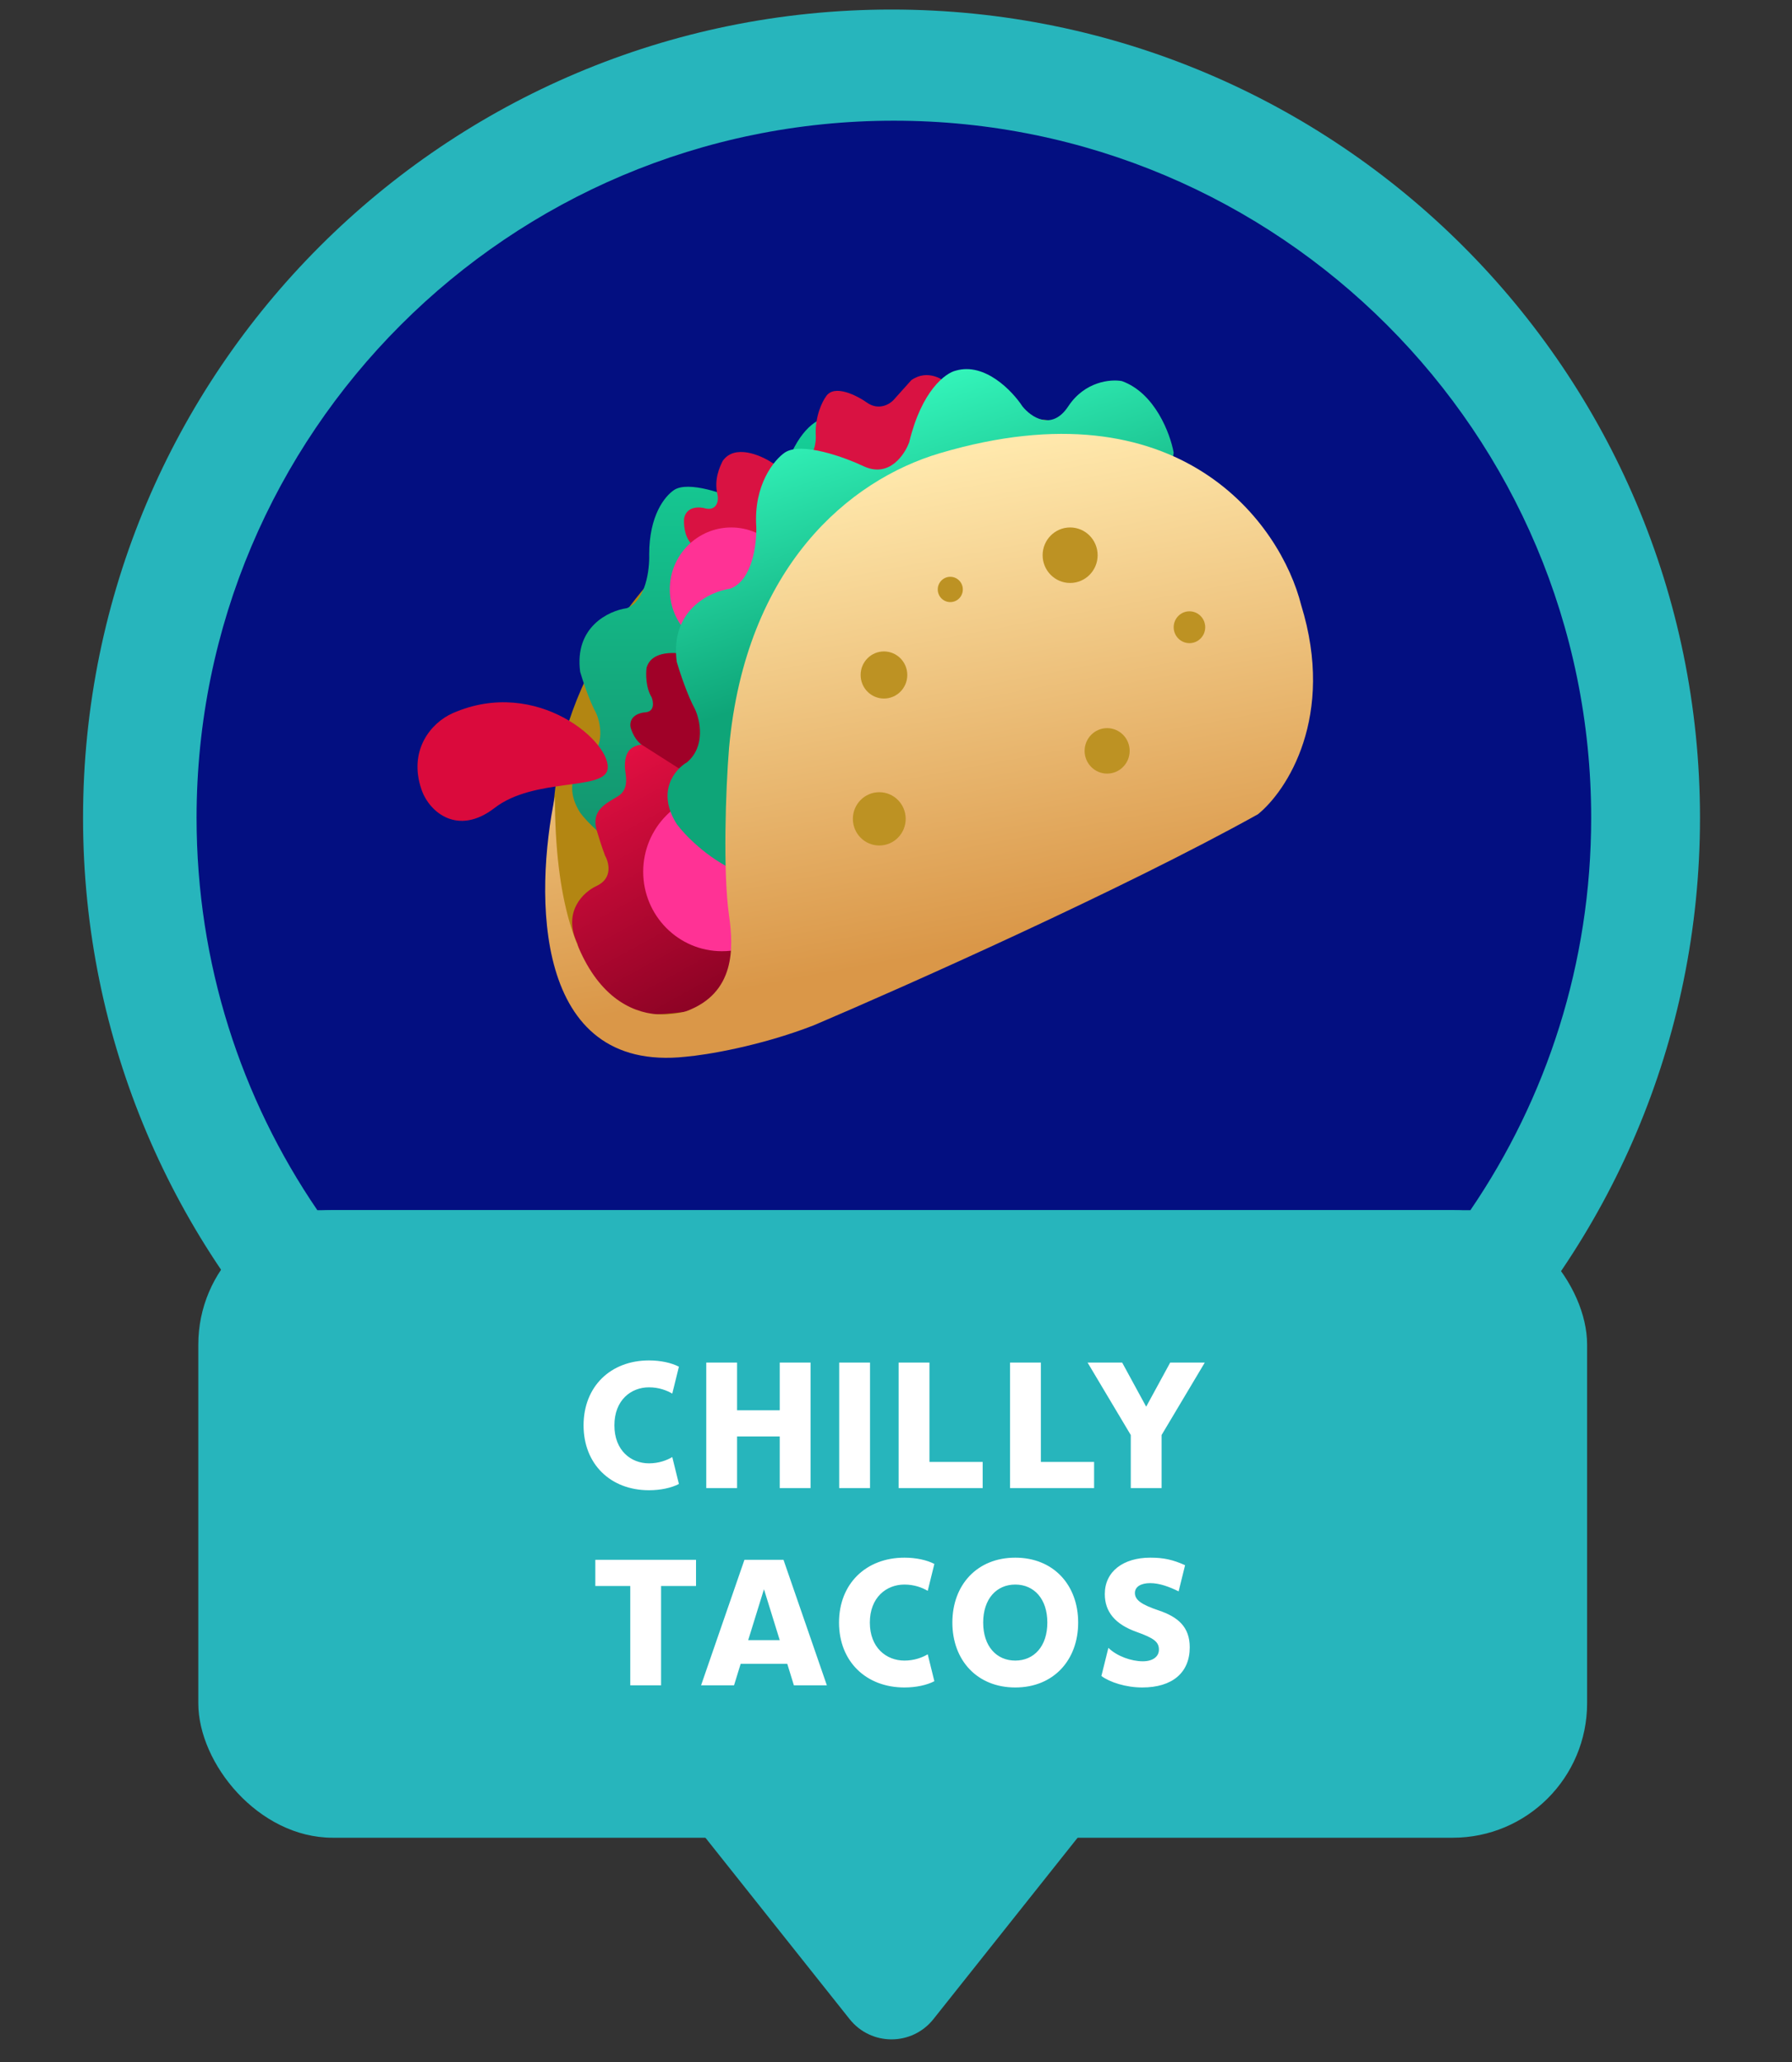 <svg width="200" height="230" viewBox="0 0 200 230" fill="none" xmlns="http://www.w3.org/2000/svg">
<rect x="0" y="0" width="200" height="230" fill="#333333" stroke="none"/>
<path fill-rule="evenodd" clip-rule="evenodd" d="M99.5 181.393C149.333 181.393 189.731 141.025 189.731 91.228C189.731 41.432 149.333 1.064 99.5 1.064C49.666 1.064 9.269 41.432 9.269 91.228C9.269 141.025 49.666 181.393 99.5 181.393ZM120.797 204.32L104.179 225.214C101.782 228.229 97.217 228.229 94.82 225.214L78.202 204.32H120.797Z" fill="#27B5BC"/>
<path fill-rule="evenodd" clip-rule="evenodd" d="M164.108 134.985C172.614 122.519 177.587 107.454 177.587 91.228C177.587 48.279 142.744 13.462 99.763 13.462C56.782 13.462 21.939 48.279 21.939 91.228C21.939 107.454 26.911 122.519 35.417 134.985H164.108Z" fill="#030F81"/>
<rect x="22.132" y="134.985" width="155" height="70" rx="15" fill="#27B5BC"/>
<path d="M72.431 166.225C73.711 166.225 74.931 165.965 75.771 165.525L75.031 162.525C74.411 162.885 73.531 163.225 72.431 163.225C70.411 163.225 68.571 161.785 68.571 158.985C68.571 156.185 70.411 154.745 72.431 154.745C73.531 154.745 74.411 155.085 75.031 155.445L75.771 152.445C74.931 152.005 73.711 151.745 72.431 151.745C68.151 151.745 65.131 154.645 65.131 158.985C65.131 163.325 68.151 166.225 72.431 166.225ZM87.022 157.305H82.263V151.985H78.823V165.985H82.263V160.225H87.022V165.985H90.463V151.985H87.022V157.305ZM97.1 165.985V151.985H93.66V165.985H97.1ZM103.734 151.985H100.294V165.985H109.674V163.065H103.734V151.985ZM116.169 151.985H112.729V165.985H122.109V163.065H116.169V151.985ZM130.602 151.985L127.922 156.905L125.242 151.985H121.382L126.202 160.065V165.985H129.642V160.065L134.462 151.985H130.602ZM77.682 173.985H66.442V176.905H70.342V187.985H73.782V176.905H77.682V173.985ZM92.284 187.985L87.444 173.985H83.084L78.244 187.985H81.924L82.664 185.585H87.864L88.604 187.985H92.284ZM85.264 177.265L87.024 182.945H83.504L85.264 177.265ZM100.941 188.225C102.221 188.225 103.441 187.965 104.281 187.525L103.541 184.525C102.921 184.885 102.041 185.225 100.941 185.225C98.921 185.225 97.081 183.785 97.081 180.985C97.081 178.185 98.921 176.745 100.941 176.745C102.041 176.745 102.921 177.085 103.541 177.445L104.281 174.445C103.441 174.005 102.221 173.745 100.941 173.745C96.661 173.745 93.641 176.645 93.641 180.985C93.641 185.325 96.661 188.225 100.941 188.225ZM113.311 188.225C117.571 188.225 120.331 185.185 120.331 180.985C120.331 176.785 117.571 173.745 113.311 173.745C109.051 173.745 106.291 176.785 106.291 180.985C106.291 185.185 109.051 188.225 113.311 188.225ZM113.311 185.225C111.231 185.225 109.731 183.645 109.731 180.985C109.731 178.325 111.231 176.745 113.311 176.745C115.391 176.745 116.891 178.325 116.891 180.985C116.891 183.645 115.391 185.225 113.311 185.225ZM127.483 188.225C130.823 188.225 132.783 186.585 132.783 183.745C132.783 181.445 131.443 180.345 129.303 179.625C127.403 178.985 126.663 178.465 126.663 177.685C126.663 176.985 127.343 176.585 128.363 176.585C129.403 176.585 130.483 176.985 131.543 177.505L132.263 174.585C130.883 173.965 129.863 173.745 128.383 173.745C125.363 173.745 123.303 175.285 123.303 177.805C123.303 179.805 124.483 181.185 126.843 182.025C128.803 182.725 129.343 183.145 129.343 184.005C129.343 184.785 128.663 185.305 127.543 185.305C126.283 185.305 124.663 184.745 123.703 183.805L122.923 186.945C123.863 187.645 125.663 188.225 127.483 188.225Z" fill="white"/>
<path d="M95.766 49.316C70.072 58.888 62.555 78.857 62.009 87.645C59.694 105.545 68.182 113.911 72.715 115.857L90.654 111.577L130.488 51.067C118.837 44.607 104.278 46.145 95.766 49.316Z" fill="#B38612"/>
<path d="M107.88 47.738C111.096 48.887 112.569 52.834 112.904 54.665L112.402 58.212C99.644 71.08 73.409 96.494 70.528 95.21C67.647 93.927 65.475 91.635 64.75 90.649C62.74 87.473 64.582 85.327 65.755 84.652C67.564 83.097 67.011 80.569 66.508 79.499C65.771 78.147 65.029 75.895 64.75 74.938C64.08 69.937 67.932 68.124 69.942 67.842C72.086 67.031 72.51 63.506 72.454 61.845C72.454 57.487 74.185 55.369 75.218 54.665C76.826 53.583 81.025 55.115 82.923 56.016C85.335 57.097 86.831 54.89 87.278 53.651C88.484 48.65 90.795 46.95 91.8 46.724C94.614 45.913 97.272 48.695 98.249 50.188C99.058 51.201 101.079 52.62 102.687 50.188C104.295 47.755 106.819 47.541 107.88 47.738Z" fill="url(#paint0_linear)"/>
<path d="M74.759 80.446C75.222 77.1 77.653 76.911 78.81 77.236C80.199 77.936 82.475 77.528 83.44 77.236L95.689 75.485L114.883 81.03L113.725 99.805L92.313 109.534C87.812 110.701 77.73 113.055 73.409 113.133C69.088 113.211 65.162 108.561 64.439 105.253C62.742 101.673 65.147 99.481 66.561 98.832C68.483 97.951 67.912 96.109 67.526 95.428C67.217 94.649 66.754 93.158 66.561 92.509C66.021 90.33 67.623 89.639 68.972 88.812C70.323 87.986 69.776 86.348 69.744 85.602C69.667 82.878 71.432 82.975 73.409 82.975C75.338 82.538 74.727 81.095 74.759 80.446Z" fill="url(#paint1_linear)"/>
<path d="M87.229 60.907C88.402 59.313 90.282 59.795 91.076 60.236L95.982 66.242L89.064 80.132L76.784 86.359L71.755 83.154C70.915 82.675 70.476 81.553 70.361 81.052C70.219 79.826 71.439 79.474 72.067 79.451C73.082 79.344 72.929 78.287 72.726 77.773C72.061 76.707 72.073 75.136 72.162 74.483C72.719 72.51 75.504 72.713 76.827 73.061C77.699 73.326 79.083 72.493 79.666 72.044C80.621 71.182 80.294 69.676 80.011 69.03C79.375 67.334 79.59 65.745 79.777 65.162C80.148 63.707 82.663 64.079 83.875 64.447C85.171 64.776 85.954 63.852 86.184 63.348L87.229 60.907Z" fill="#A00128"/>
<path d="M101.713 42.4C103.547 41.12 105.389 42.328 106.08 43.092L109.173 51.335L96.74 63.69L81.322 65.857L77.087 60.573C76.359 59.751 76.293 58.386 76.351 57.807C76.642 56.44 78.077 56.511 78.758 56.717C79.886 56.974 80.269 55.994 80.071 55.159C79.672 53.476 80.323 52.091 80.653 51.424C81.963 49.512 84.877 50.753 86.17 51.612C87.01 52.216 88.795 51.832 89.582 51.564C90.917 50.991 91.11 49.255 91.039 48.459C90.97 46.407 91.775 44.781 92.186 44.225C93.108 42.801 95.672 44.124 96.838 44.963C98.11 45.793 99.283 45.089 99.711 44.633L101.713 42.4Z" fill="#D91242"/>
<ellipse cx="80.578" cy="97.233" rx="8.792" ry="8.868" fill="#FF3295"/>
<ellipse cx="81.608" cy="65.749" rx="6.856" ry="6.915" fill="#FF3295"/>
<path d="M125.204 42.506C128.907 43.829 130.605 48.375 130.991 50.483L130.412 54.569C115.719 69.388 85.505 98.657 82.187 97.179C78.869 95.7 76.368 93.06 75.532 91.925C73.217 88.268 75.339 85.797 76.689 85.018C78.773 83.228 78.136 80.316 77.557 79.084C76.709 77.528 75.853 74.933 75.532 73.831C74.76 68.072 79.197 65.983 81.512 65.659C83.981 64.725 84.47 60.665 84.405 58.752C84.097 54.082 86.399 51.294 87.588 50.483C89.44 49.238 94.275 51.002 96.462 52.039C99.239 53.285 100.963 50.742 101.477 49.316C102.866 43.556 105.528 41.598 106.685 41.338C109.926 40.404 112.987 43.608 114.112 45.327C115.044 46.494 117.372 48.129 119.224 45.327C121.076 42.525 123.982 42.279 125.204 42.506Z" fill="url(#paint2_linear)"/>
<path d="M81.366 83.431C83.218 63.196 94.788 53.539 104.9 50.55C131.752 42.611 142.966 58.527 145.216 67.477C149.074 79.929 143.609 88.231 140.394 90.825C125.27 99.23 101.042 110.022 90.818 114.367C84.8 116.702 78.794 117.675 76.544 117.869C59.414 119.737 59.681 99.692 61.932 88.861C61.932 112.365 71.657 114.238 76.544 112.811C82.099 110.787 81.877 105.691 81.366 102.11C80.679 97.296 80.981 88.166 81.366 83.431Z" fill="url(#paint3_linear)"/>
<ellipse cx="98.656" cy="75.29" rx="2.604" ry="2.627" fill="#BD9223"/>
<ellipse cx="106.059" cy="65.749" rx="1.399" ry="1.411" fill="#BD9223"/>
<path d="M50.531 79.548C59.978 75.4 68.451 82.971 67.794 85.88C67.272 88.187 59.587 86.732 55.2 90.12C51.119 93.272 47.921 90.626 47.044 88.076C45.544 83.717 48.081 80.624 50.531 79.548Z" fill="#DA0A3C"/>
<ellipse cx="119.434" cy="61.93" rx="3.069" ry="3.096" fill="#BD9223"/>
<ellipse cx="123.564" cy="83.754" rx="2.514" ry="2.536" fill="#BD9223"/>
<ellipse cx="98.134" cy="91.337" rx="2.947" ry="2.972" fill="#BD9223"/>
<ellipse cx="132.751" cy="69.963" rx="1.76" ry="1.775" fill="#BD9223"/>
<defs>
<linearGradient id="paint0_linear" x1="88.38" y1="46.579" x2="88.38" y2="95.257" gradientUnits="userSpaceOnUse">
<stop stop-color="#15D098"/>
<stop offset="1" stop-color="#13926C"/>
</linearGradient>
<linearGradient id="paint1_linear" x1="69.069" y1="75.485" x2="89.64" y2="112.986" gradientUnits="userSpaceOnUse">
<stop stop-color="#F81249"/>
<stop offset="1" stop-color="#7A001E"/>
</linearGradient>
<linearGradient id="paint2_linear" x1="102.746" y1="41.171" x2="112.178" y2="69.153" gradientUnits="userSpaceOnUse">
<stop stop-color="#35F8BD"/>
<stop offset="1" stop-color="#0EA578"/>
</linearGradient>
<linearGradient id="paint3_linear" x1="106.971" y1="50.766" x2="116.98" y2="104.068" gradientUnits="userSpaceOnUse">
<stop stop-color="#FFE8AC"/>
<stop offset="1" stop-color="#DA9748"/>
</linearGradient>
</defs>
</svg>
